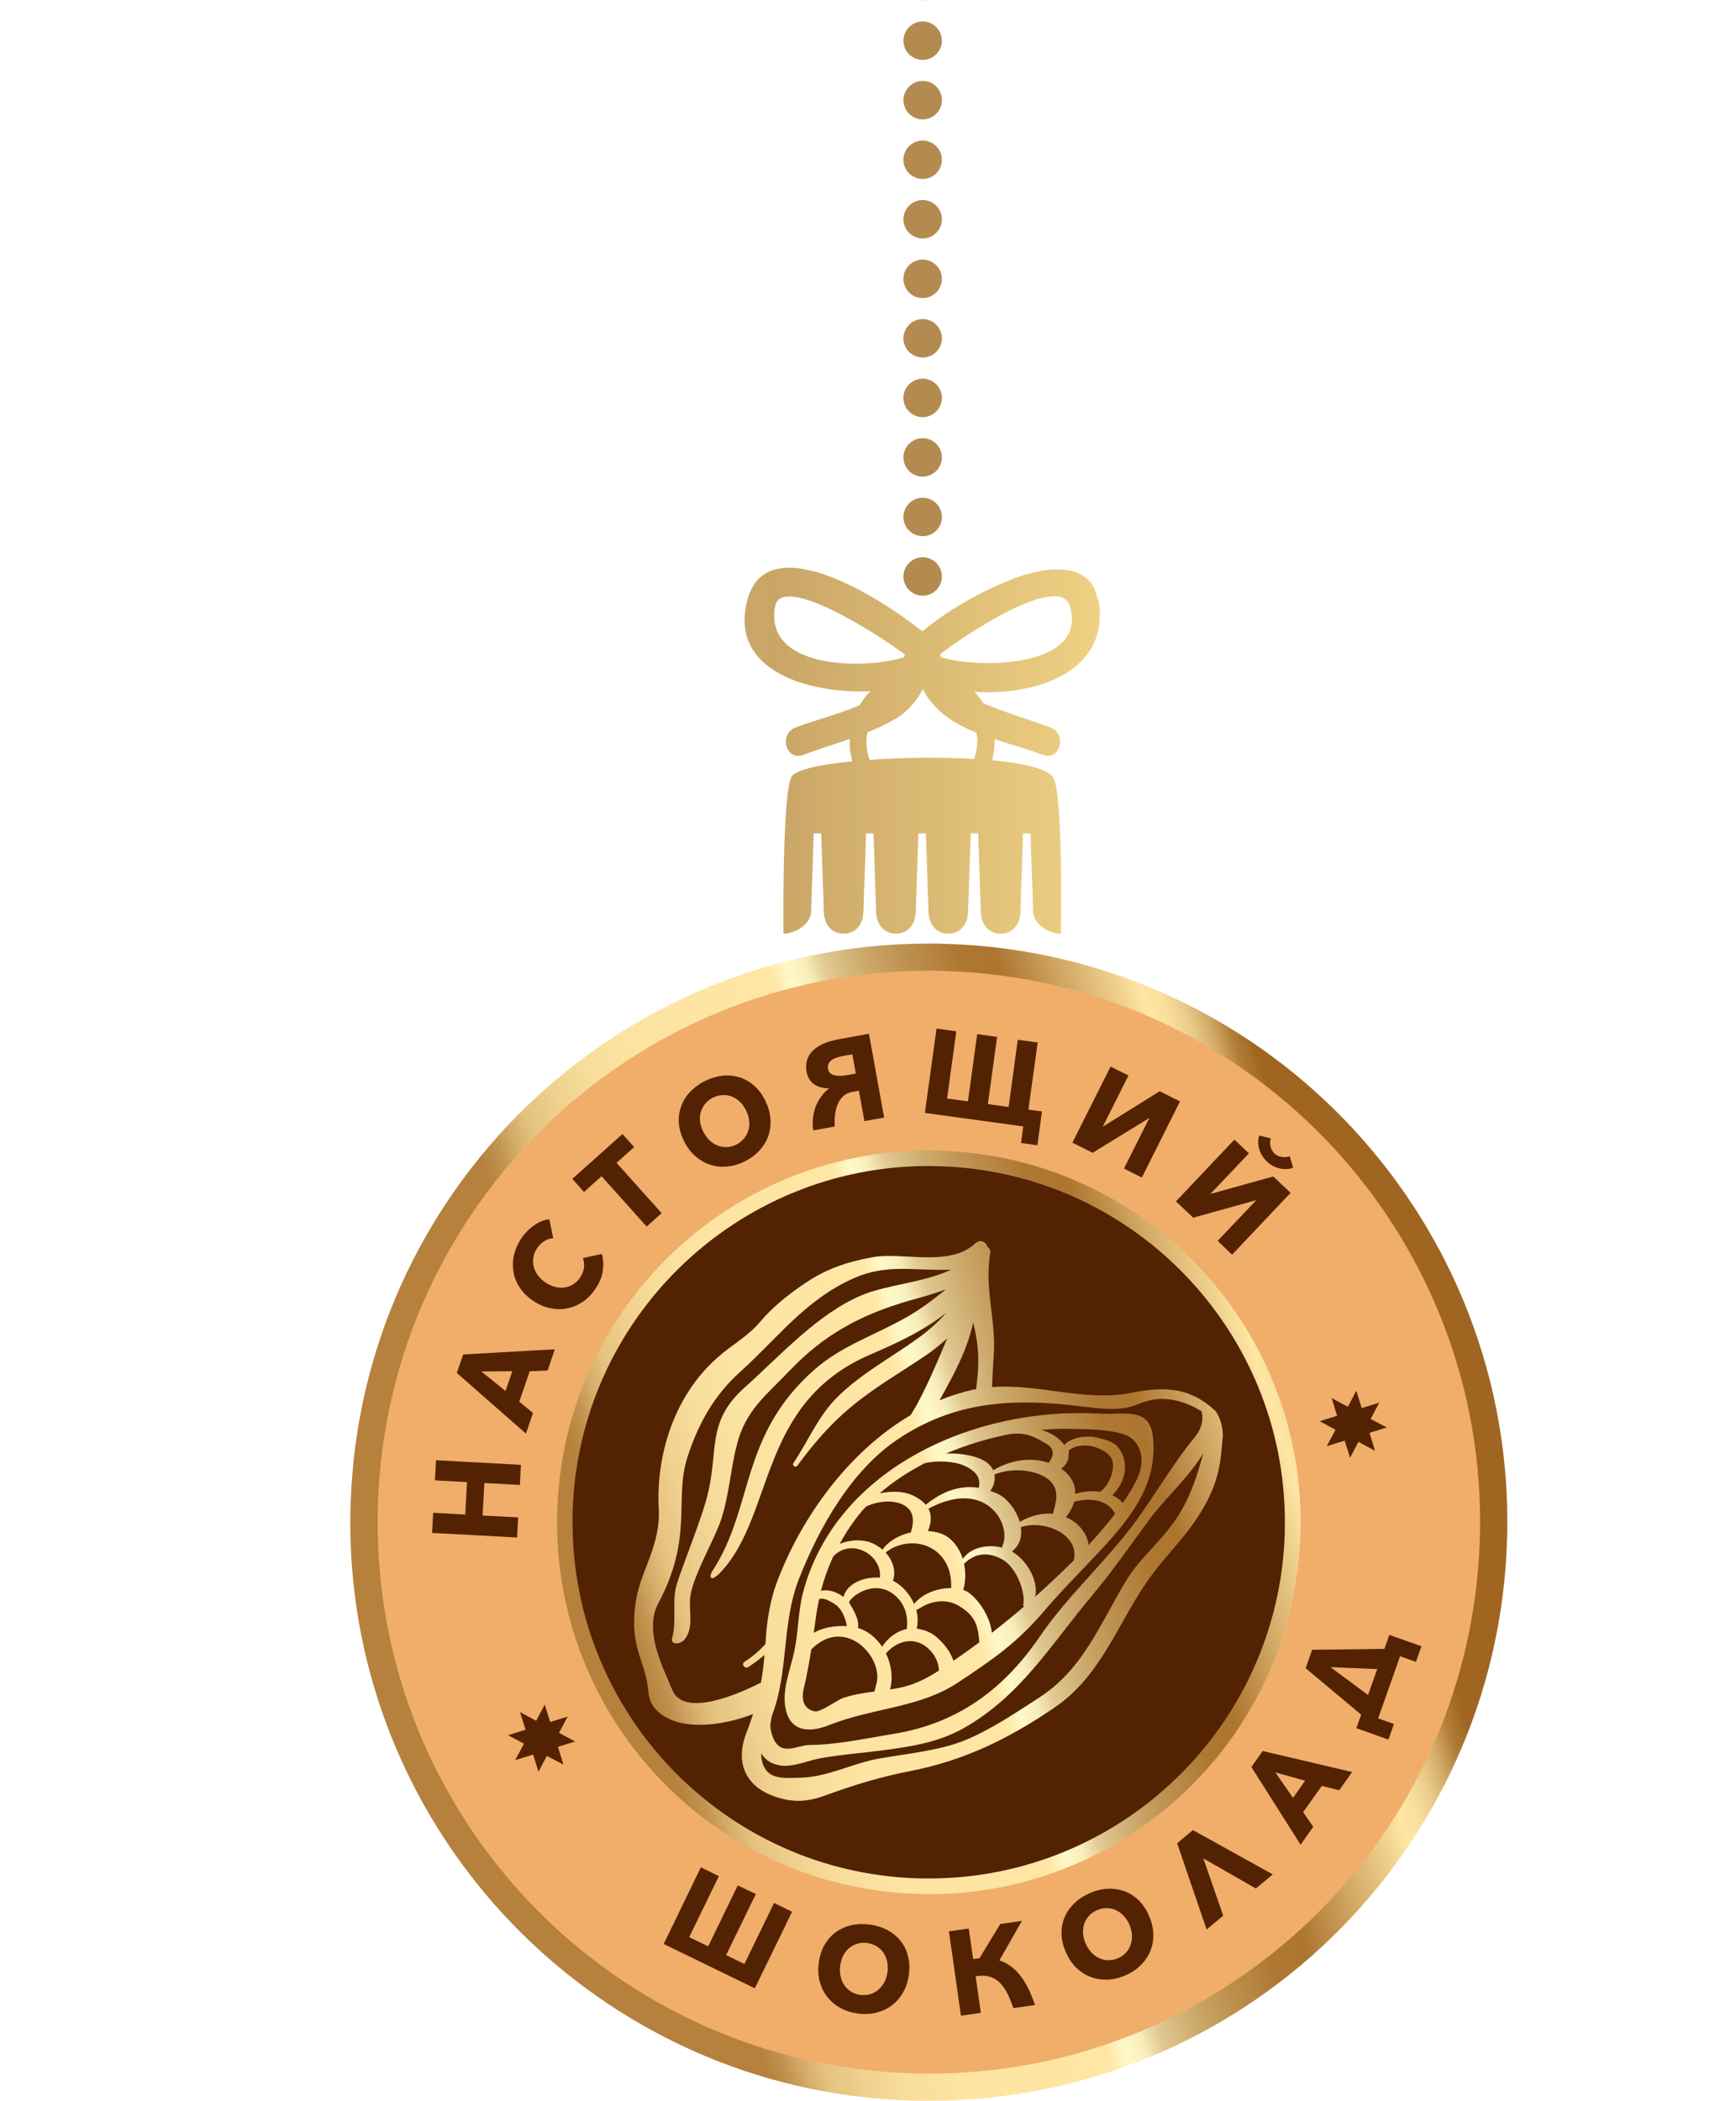 <svg width="81" height="98" viewBox="0 0 81 98" fill="none" xmlns="http://www.w3.org/2000/svg">
<path d="M16.796 70.19C16.339 84.849 27.854 97.097 42.513 97.554C57.171 98.005 69.419 86.49 69.871 71.832C70.322 57.173 58.812 44.925 44.154 44.468C29.495 44.017 17.247 55.532 16.796 70.185V70.19Z" fill="#F0AE6A"/>
<path d="M26.361 70.483C26.069 79.853 33.434 87.69 42.81 87.983C52.186 88.275 60.018 80.91 60.31 71.534C60.597 62.158 53.237 54.326 43.861 54.034C34.486 53.742 26.654 61.107 26.361 70.483Z" fill="#522202"/>
<path d="M23.704 80.946L24.52 80.689L24.264 79.869L25.018 80.274L25.418 79.52L25.669 80.33L26.485 80.079L26.084 80.838L26.833 81.238L26.033 81.489L26.29 82.32L25.515 81.91L25.125 82.649L24.874 81.848L24.038 82.11L24.448 81.341L23.704 80.946Z" fill="#522202"/>
<path d="M61.577 66.297L62.387 66.046L62.136 65.22L62.89 65.626L63.285 64.877L63.536 65.687L64.357 65.431L63.952 66.195L64.706 66.59L63.9 66.841L64.157 67.677L63.382 67.262L62.993 68.005L62.741 67.205L61.905 67.462L62.316 66.698L61.577 66.297Z" fill="#522202"/>
<path d="M24.258 69.272L22.602 69.18L22.515 70.698L24.176 70.785L24.125 71.724L20.16 71.509L20.212 70.57L21.709 70.652L21.791 69.139L20.294 69.057L20.345 68.118L24.305 68.334L24.258 69.272Z" fill="#522202"/>
<path d="M24.869 65.913L24.54 66.877L21.314 64.046L21.612 63.184L25.889 62.943L25.551 63.933L24.715 63.969L24.228 65.39L24.869 65.913ZM23.587 64.887L23.904 63.964L22.458 63.979L23.587 64.887Z" fill="#522202"/>
<path d="M28.126 59.301C28.079 59.578 27.967 59.85 27.782 60.122C27.613 60.373 27.418 60.574 27.192 60.727C26.966 60.881 26.726 60.984 26.464 61.035C26.207 61.086 25.941 61.081 25.669 61.025C25.397 60.968 25.13 60.85 24.874 60.681C24.612 60.502 24.402 60.297 24.248 60.061C24.094 59.83 23.997 59.578 23.956 59.317C23.915 59.06 23.92 58.794 23.987 58.527C24.053 58.26 24.166 58.004 24.33 57.758C24.484 57.532 24.679 57.337 24.91 57.168C25.141 57.004 25.382 56.906 25.633 56.876L25.812 57.768C25.664 57.768 25.52 57.814 25.392 57.901C25.264 57.983 25.156 58.086 25.069 58.214C24.977 58.353 24.92 58.491 24.889 58.64C24.864 58.789 24.869 58.932 24.9 59.076C24.936 59.219 24.997 59.353 25.089 59.481C25.182 59.609 25.3 59.722 25.443 59.825C25.592 59.922 25.746 59.994 25.9 60.035C26.054 60.071 26.202 60.081 26.346 60.061C26.489 60.04 26.623 59.989 26.746 59.912C26.874 59.835 26.982 59.727 27.069 59.594C27.172 59.44 27.233 59.281 27.249 59.127C27.264 58.968 27.249 58.825 27.197 58.686L28.085 58.496C28.151 58.753 28.167 59.019 28.12 59.291" fill="#522202"/>
<path d="M28.767 54.244L30.87 56.593L30.172 57.219L28.069 54.87L27.249 55.604L26.705 54.993L29.044 52.901L29.587 53.511L28.767 54.244Z" fill="#522202"/>
<path d="M35.706 51.346C35.845 51.629 35.927 51.911 35.947 52.188C35.968 52.47 35.937 52.731 35.85 52.983C35.763 53.234 35.624 53.46 35.44 53.665C35.25 53.87 35.019 54.044 34.747 54.178C34.475 54.316 34.199 54.393 33.922 54.419C33.645 54.439 33.383 54.419 33.132 54.331C32.88 54.249 32.65 54.116 32.439 53.931C32.229 53.747 32.055 53.511 31.916 53.234C31.778 52.947 31.695 52.67 31.675 52.393C31.654 52.116 31.695 51.854 31.783 51.608C31.87 51.362 32.008 51.141 32.198 50.936C32.388 50.736 32.619 50.567 32.891 50.428C33.162 50.295 33.434 50.213 33.711 50.182C33.988 50.151 34.25 50.182 34.496 50.254C34.747 50.331 34.973 50.459 35.183 50.644C35.394 50.823 35.568 51.059 35.706 51.341M34.809 51.793C34.732 51.639 34.635 51.505 34.522 51.398C34.409 51.285 34.281 51.208 34.147 51.151C34.009 51.1 33.87 51.08 33.716 51.085C33.568 51.09 33.419 51.131 33.27 51.203C33.121 51.275 32.998 51.372 32.906 51.485C32.814 51.598 32.747 51.726 32.701 51.87C32.66 52.008 32.644 52.157 32.665 52.316C32.685 52.475 32.732 52.629 32.809 52.783C32.891 52.942 32.988 53.08 33.106 53.193C33.224 53.306 33.347 53.388 33.486 53.439C33.619 53.495 33.763 53.516 33.911 53.511C34.06 53.511 34.209 53.465 34.358 53.393C34.501 53.321 34.624 53.224 34.717 53.106C34.809 52.993 34.881 52.865 34.922 52.721C34.958 52.577 34.973 52.429 34.953 52.27C34.937 52.111 34.886 51.952 34.804 51.788" fill="#522202"/>
<path d="M38.671 50.767C38.399 50.767 38.173 50.71 37.989 50.582C37.804 50.454 37.686 50.259 37.635 49.998C37.563 49.618 37.66 49.29 37.912 49.028C38.163 48.767 38.573 48.582 39.143 48.479L40.543 48.223L41.251 52.131L40.333 52.3L40.076 50.88L39.748 50.941C39.476 50.987 39.271 51.151 39.127 51.428C38.984 51.705 38.922 52.08 38.948 52.552L37.943 52.731C37.912 52.5 37.912 52.285 37.943 52.08C37.973 51.88 38.025 51.7 38.091 51.541C38.163 51.382 38.245 51.239 38.348 51.111C38.445 50.982 38.558 50.874 38.676 50.777V50.767H38.671ZM39.769 49.182L39.368 49.254C39.081 49.305 38.881 49.382 38.763 49.485C38.65 49.587 38.604 49.715 38.635 49.869C38.645 49.931 38.671 49.982 38.707 50.028C38.743 50.074 38.799 50.115 38.866 50.141C38.938 50.167 39.025 50.182 39.138 50.187C39.251 50.192 39.384 50.182 39.543 50.151L39.933 50.08L39.769 49.182Z" fill="#522202"/>
<path d="M43.154 51.916L43.697 47.982L44.62 48.11L44.19 51.244L45.164 51.377L45.595 48.243L46.523 48.371L46.093 51.505L47.062 51.639L47.488 48.505L48.416 48.633L47.985 51.767L48.616 51.849L48.406 53.424L47.642 53.321L47.744 52.547L43.154 51.916Z" fill="#522202"/>
<path d="M51.478 52.547L54.109 50.905L55.058 51.382L53.278 54.931L52.442 54.511L53.617 52.177L53.602 52.167L50.981 53.777L50.037 53.306L51.817 49.756L52.653 50.172L51.463 52.541L51.478 52.547Z" fill="#522202"/>
<path d="M59.295 53.106C59.254 53.229 59.248 53.357 59.284 53.485C59.315 53.618 59.377 53.726 59.464 53.808C59.551 53.89 59.659 53.947 59.792 53.967C59.925 53.993 60.048 53.983 60.172 53.937L60.336 54.465C60.254 54.506 60.156 54.526 60.054 54.537C59.951 54.542 59.843 54.537 59.73 54.511C59.623 54.485 59.515 54.449 59.407 54.393C59.3 54.337 59.197 54.265 59.11 54.178C59.018 54.09 58.941 53.993 58.879 53.89C58.818 53.788 58.777 53.68 58.746 53.572C58.715 53.465 58.705 53.357 58.705 53.254C58.705 53.152 58.725 53.054 58.761 52.972L59.3 53.106H59.295ZM59.407 54.88L60.218 55.645L57.489 58.527L56.812 57.886L58.602 56.004L58.592 55.993L55.673 56.804L54.868 56.044L57.597 53.162L58.274 53.803L56.489 55.68L56.499 55.691L59.413 54.88H59.407Z" fill="#522202"/>
<path d="M33.044 90.794L34.424 87.952L35.265 88.357L33.88 91.204L34.732 91.619L36.117 88.773L36.958 89.183L35.219 92.753L30.967 90.686L32.701 87.111L33.542 87.521L32.157 90.368L33.044 90.794Z" fill="#522202"/>
<path d="M42.405 92.127C42.364 92.44 42.272 92.712 42.128 92.958C41.989 93.204 41.81 93.404 41.599 93.558C41.389 93.717 41.148 93.825 40.876 93.892C40.605 93.958 40.317 93.969 40.015 93.927C39.717 93.886 39.44 93.799 39.199 93.661C38.958 93.527 38.753 93.353 38.594 93.143C38.43 92.933 38.317 92.697 38.245 92.425C38.173 92.153 38.163 91.861 38.204 91.548C38.25 91.235 38.337 90.958 38.476 90.717C38.62 90.476 38.794 90.281 39.004 90.132C39.215 89.978 39.456 89.871 39.727 89.809C39.999 89.747 40.281 89.742 40.584 89.778C40.887 89.819 41.158 89.906 41.405 90.035C41.651 90.168 41.851 90.332 42.015 90.537C42.179 90.737 42.297 90.978 42.364 91.245C42.436 91.517 42.451 91.804 42.405 92.122M41.41 91.994C41.435 91.825 41.425 91.66 41.394 91.501C41.358 91.348 41.302 91.209 41.22 91.091C41.133 90.973 41.03 90.871 40.902 90.794C40.774 90.717 40.63 90.66 40.466 90.64C40.302 90.614 40.148 90.624 40.01 90.671C39.866 90.712 39.738 90.778 39.625 90.871C39.512 90.963 39.42 91.081 39.348 91.219C39.276 91.358 39.23 91.512 39.204 91.686C39.179 91.866 39.184 92.03 39.22 92.189C39.256 92.348 39.312 92.481 39.394 92.604C39.476 92.727 39.579 92.825 39.707 92.907C39.83 92.984 39.974 93.035 40.138 93.061C40.302 93.081 40.456 93.071 40.594 93.03C40.738 92.989 40.866 92.917 40.979 92.825C41.092 92.727 41.189 92.609 41.261 92.471C41.338 92.327 41.389 92.168 41.41 91.989" fill="#522202"/>
<path d="M44.836 94.025L44.277 90.096L45.2 89.963L45.405 91.388C45.456 91.383 45.508 91.373 45.554 91.368C45.605 91.368 45.651 91.358 45.698 91.358L46.672 89.752L47.682 89.609L46.631 91.45C46.806 91.506 46.97 91.594 47.129 91.701C47.288 91.809 47.431 91.948 47.57 92.117C47.713 92.286 47.836 92.491 47.959 92.722C48.077 92.958 48.185 93.23 48.293 93.532L47.282 93.676C47.185 93.384 47.077 93.137 46.97 92.927C46.857 92.722 46.728 92.558 46.59 92.435C46.446 92.317 46.293 92.235 46.113 92.194C45.939 92.153 45.739 92.153 45.523 92.194L45.764 93.897L44.841 94.03L44.836 94.025Z" fill="#522202"/>
<path d="M53.607 89.358C53.735 89.645 53.801 89.932 53.812 90.209C53.822 90.486 53.776 90.753 53.678 90.999C53.581 91.245 53.432 91.466 53.237 91.66C53.042 91.861 52.806 92.019 52.524 92.143C52.247 92.266 51.965 92.332 51.694 92.348C51.416 92.358 51.155 92.322 50.904 92.23C50.657 92.137 50.432 91.994 50.227 91.799C50.022 91.604 49.862 91.363 49.734 91.076C49.606 90.783 49.539 90.501 49.529 90.224C49.524 89.947 49.57 89.691 49.667 89.45C49.765 89.209 49.919 88.993 50.114 88.799C50.314 88.604 50.55 88.445 50.827 88.322C51.104 88.198 51.381 88.127 51.658 88.111C51.934 88.096 52.196 88.132 52.442 88.214C52.688 88.301 52.914 88.439 53.114 88.634C53.314 88.824 53.478 89.065 53.607 89.358ZM52.694 89.768C52.622 89.609 52.529 89.475 52.422 89.363C52.314 89.25 52.191 89.163 52.058 89.101C51.924 89.045 51.786 89.014 51.632 89.014C51.483 89.014 51.329 89.045 51.181 89.111C51.032 89.178 50.904 89.265 50.806 89.378C50.709 89.491 50.632 89.614 50.586 89.752C50.539 89.891 50.524 90.04 50.534 90.199C50.55 90.358 50.586 90.517 50.657 90.671C50.734 90.835 50.822 90.978 50.934 91.091C51.047 91.209 51.17 91.296 51.304 91.353C51.437 91.414 51.575 91.445 51.724 91.445C51.873 91.445 52.022 91.414 52.17 91.348C52.319 91.281 52.447 91.189 52.545 91.081C52.642 90.968 52.714 90.845 52.76 90.701C52.806 90.563 52.827 90.409 52.817 90.25C52.801 90.091 52.76 89.927 52.688 89.763" fill="#522202"/>
<path d="M57.074 89.363L56.299 90.009L54.925 85.988L55.658 85.372L59.387 87.439L58.597 88.096L56.145 86.691L57.074 89.363Z" fill="#522202"/>
<path d="M61.274 85.218L60.685 86.054L58.387 82.428L58.915 81.684L63.09 82.664L62.485 83.516L61.675 83.31L60.803 84.536L61.274 85.218ZM60.331 83.869L60.895 83.069L59.505 82.68L60.331 83.869Z" fill="#522202"/>
<path d="M64.301 80.161L65.039 80.423L64.783 81.151L63.285 80.618L63.511 79.987L60.921 77.822L61.223 76.961L64.593 76.92L64.824 76.268L66.322 76.796L66.065 77.525L65.326 77.263L64.301 80.166V80.161ZM63.829 79.074L64.26 77.863L62.08 77.771L63.834 79.074H63.829Z" fill="#522202"/>
<path d="M57.063 67.026C57.053 66.6 56.966 66.19 56.72 65.826C55.463 64.656 54.258 64.687 52.714 64.984C50.606 65.39 48.457 64.538 46.287 64.707C46.308 64.231 46.328 63.754 46.364 63.266C46.493 61.599 45.918 60.127 46.205 58.44C46.226 58.322 46.164 58.23 46.072 58.163C46.026 57.942 45.739 57.788 45.523 57.989C44.282 59.142 42.164 58.378 40.671 58.655C39.466 58.876 38.491 59.219 37.501 59.902C36.758 60.409 36.07 60.953 35.486 61.64C34.855 62.384 34.214 62.676 33.46 63.343C31.254 65.302 30.613 68.241 30.736 70.365C30.834 72.068 29.9 73.263 29.68 74.632C29.316 76.858 30.126 77.433 30.249 78.884C30.28 79.499 30.644 79.936 31.29 80.218C32.408 80.71 34.121 80.371 35.137 79.956C35.05 80.228 34.958 80.505 34.84 80.797C34.27 82.238 34.783 83.377 36.255 83.844C37.091 84.105 37.732 84.044 38.548 83.741C39.876 83.259 41.076 82.89 42.477 82.618C45.01 82.121 47.082 81.105 49.216 79.648C51.345 78.197 52.119 75.822 53.509 73.796C54.283 72.668 55.263 71.78 55.997 70.596C56.91 69.124 56.951 68.175 57.053 67.021M50.493 65.61C51.15 65.692 51.852 65.785 52.514 65.677C52.96 65.605 53.381 65.349 53.832 65.287C54.607 65.174 55.386 65.42 56.058 65.831C56.181 66.251 56.032 66.703 55.756 67.031C54.791 68.19 53.966 69.616 53.078 70.847C51.678 72.791 49.837 74.396 48.503 76.361C46.841 78.802 44.672 80.397 41.723 80.879C40.461 81.084 39.04 81.397 37.773 81.402C37.137 81.402 36.25 82.11 35.958 80.669C35.922 80.479 35.968 80.243 36.029 80.007C36.814 77.92 36.46 75.719 37.291 73.622C38.23 71.242 39.712 68.621 41.856 67.164C44.549 65.344 47.303 65.21 50.493 65.61ZM45.41 61.692C45.58 62.43 45.708 63.123 45.615 64.148C45.595 64.379 45.569 64.6 45.549 64.805C45.513 64.815 45.472 64.815 45.431 64.82C44.882 64.943 44.349 65.113 43.836 65.323C44.477 64.189 45.139 62.969 45.41 61.687M31.326 78.73C31.326 78.73 31.306 78.699 31.3 78.684C31.054 78.007 29.998 76.14 30.706 74.812C32.378 71.678 31.434 69.96 32.08 67.959C32.593 66.379 33.342 65.072 34.532 64C36.296 62.41 37.594 60.614 39.856 59.62C41.374 58.953 42.636 59.276 44.215 59.235C44.272 59.235 44.323 59.235 44.38 59.23C43.118 59.83 41.358 59.932 40.199 60.425C38.153 61.281 36.368 63.276 34.752 64.718C32.901 66.369 33.578 67.677 32.967 69.919C32.67 71.001 31.931 72.816 31.588 73.868C31.331 74.658 31.588 75.622 31.362 76.402C31.259 76.75 31.752 76.74 31.967 76.448C32.393 75.879 32.111 75.104 32.218 74.422C32.377 73.422 33.337 71.837 33.655 70.857C34.034 69.677 34.075 68.606 34.373 67.431C34.778 65.785 35.747 65.092 36.845 63.938C38.455 62.246 40.184 61.328 42.384 60.686C42.866 60.548 43.523 60.384 44.138 60.143C43.574 60.604 43 61.04 42.364 61.41C40.887 62.266 39.281 62.758 37.989 63.902C34.501 66.99 35.188 70.298 33.249 73.268C33.055 73.57 33.142 73.878 33.685 73.278C36.142 70.565 35.404 65.441 40.584 63.2C41.579 62.769 43.051 62.128 44.154 61.235C43.349 62.179 42.297 62.794 41.282 63.471C40.481 64 39.568 64.625 38.907 65.344C38.122 66.195 37.655 67.308 37.014 68.262C36.947 68.359 37.122 68.477 37.194 68.385C38.086 67.174 38.968 66.18 40.169 65.266C41.163 64.507 42.236 63.887 43.261 63.184C43.554 62.984 43.872 62.728 44.195 62.435C43.779 63.425 43.369 64.41 42.861 65.374C42.748 65.595 42.615 65.805 42.487 66.015C39.594 67.723 37.394 70.77 36.25 73.806C35.922 74.678 35.773 75.668 35.722 76.591C35.722 76.627 35.717 76.663 35.711 76.699C35.445 76.986 35.147 77.263 34.737 77.52C34.568 77.627 34.757 77.868 34.916 77.766C35.199 77.581 35.445 77.397 35.67 77.202C35.635 77.653 35.578 78.089 35.506 78.494C34.614 78.946 31.798 80.248 31.331 78.735M54.755 71.026C54.094 71.97 53.171 72.714 52.571 73.694C51.355 75.684 50.565 77.838 48.519 79.171C47.452 79.864 46.216 80.695 45.036 81.177C43.8 81.679 42.297 81.808 40.999 82.038C39.748 82.264 38.625 82.9 37.353 82.926C36.537 82.946 35.624 83.08 35.517 81.9C35.517 81.869 35.522 81.833 35.522 81.797C35.717 82.115 36.035 82.341 36.558 82.372C37.106 82.403 37.783 82.105 38.317 82.013C39.225 81.854 40.138 81.787 41.051 81.669C42.441 81.49 43.738 81.305 44.964 80.618C47.621 79.115 49.021 76.74 50.934 74.458C51.888 73.324 52.745 72.083 53.622 70.893C54.366 69.888 55.514 68.867 56.14 67.795C55.843 68.934 55.474 70.021 54.761 71.031M37.46 74.319C37.235 75.196 37.255 76.145 37.055 77.063C36.896 77.787 36.563 78.638 36.614 79.392C36.706 80.736 37.64 80.895 38.686 80.474C40.743 79.659 42.877 79.684 44.667 78.51C46.41 77.361 47.467 76.612 48.703 75.171C51.298 72.129 54.104 70.288 53.801 67.087C53.663 65.6 52.493 66.015 51.288 65.944C45.487 65.61 38.979 68.493 37.46 74.324M40.256 70.442C40.307 70.38 40.368 70.334 40.425 70.272C40.974 70.021 41.656 69.96 42.128 70.19C42.636 70.437 42.672 70.914 42.502 71.483C41.948 71.611 41.451 71.893 41.179 72.288C41.035 72.17 40.871 72.057 40.656 71.97C40.235 71.796 39.635 71.827 39.179 72.022C39.476 71.473 39.83 70.944 40.256 70.442ZM46.41 68.78C47.206 68.447 48.375 68.559 48.934 69.026C49.488 69.488 49.257 70.139 49.124 70.616C48.667 70.57 48.139 70.678 47.58 70.996C47.426 70.462 47.041 69.96 46.646 69.734C46.493 69.652 46.354 69.601 46.205 69.549C46.37 69.324 46.457 69.047 46.4 68.775M46.77 72.114C46.759 72.139 46.77 72.165 46.77 72.196C46.133 72.032 45.318 72.155 44.923 72.719C44.739 72.155 44.374 71.719 43.938 71.55C43.733 71.473 43.518 71.437 43.297 71.421C43.477 70.996 43.461 70.652 43.323 70.38C46.016 68.924 47.226 71.124 46.775 72.114M43.538 72.268C44.123 72.652 44.41 73.268 44.38 74.083C43.785 74.078 43.072 74.304 42.651 74.822C42.441 74.34 42.066 73.935 41.661 73.74C41.784 73.447 41.753 72.883 41.322 72.432C41.851 71.97 42.836 71.811 43.533 72.273M38.876 72.611C39.722 71.704 41.174 72.545 41.056 73.596C40.312 73.54 39.507 73.873 39.358 74.499C39.107 74.309 38.712 74.119 38.307 74.212C38.445 73.663 38.64 73.129 38.876 72.611ZM38.066 75.473C38.102 75.176 38.158 74.889 38.219 74.596C38.358 74.55 38.558 74.565 38.994 74.863C39.276 75.058 39.445 75.478 39.517 75.858C38.938 75.822 38.368 75.935 37.968 76.171C37.999 75.935 38.035 75.709 38.066 75.473ZM40.892 78.551C40.851 78.699 40.825 78.812 40.799 78.91C40.302 78.971 39.804 79.048 39.312 79.218C39.066 79.305 38.266 79.9 37.999 79.833C37.178 79.618 37.512 78.776 37.609 78.305C37.702 77.848 37.784 77.397 37.855 76.945C39.415 75.355 41.24 77.294 40.892 78.551ZM40.03 75.945C40.112 75.535 39.784 75.042 39.615 74.75C39.697 74.463 40.902 73.555 41.861 74.519C42.266 74.93 42.379 75.478 42.307 75.991C41.81 76.094 41.41 76.438 41.158 76.817C40.882 76.402 40.492 76.079 40.035 75.945M42.169 78.689C41.959 78.746 41.743 78.776 41.528 78.812C41.676 78.274 41.599 77.663 41.338 77.135C41.733 76.643 42.574 76.258 43.287 76.879C43.605 77.156 43.8 77.54 43.81 77.93C43.307 78.253 42.784 78.535 42.164 78.689M44.856 77.217C44.733 77.304 44.61 77.391 44.487 77.474C44.303 76.904 43.774 76.381 43.467 76.202C43.225 76.063 42.995 76.002 42.774 75.976C42.841 75.684 42.825 75.386 42.754 75.104C42.871 75.058 42.969 74.986 43.097 74.919C43.584 74.658 44.2 74.606 44.697 74.889C45.569 75.381 45.636 75.935 45.693 76.612C45.405 76.827 45.123 77.032 44.856 77.217ZM46.277 76.171C46.221 75.53 45.764 74.709 45.195 74.294C45.128 74.242 45.041 74.201 44.944 74.171C45.062 73.75 45.062 73.335 44.98 72.955C45.215 72.709 45.826 72.227 46.759 72.74C47.426 73.104 47.862 74.283 47.744 74.863C47.734 74.909 47.76 74.93 47.785 74.94C47.277 75.376 46.77 75.786 46.277 76.171ZM50.103 72.786C49.529 73.36 48.919 73.935 48.298 74.489C48.472 73.847 47.99 72.822 47.211 72.375C47.595 72.088 47.693 71.668 47.631 71.242C48.678 70.878 50.386 71.555 50.103 72.786ZM49.857 67.841H49.867V67.662C50.473 67.185 51.524 67.518 51.837 67.995C52.099 68.39 51.791 69.262 51.34 69.59C51.016 69.549 50.544 69.554 50.17 69.693C50.18 69.262 49.991 68.826 49.514 68.518C49.791 68.303 49.883 68.067 49.852 67.836M50.791 72.073C50.739 71.56 50.344 71.032 49.734 70.77C49.908 70.57 50.047 70.319 50.119 70.052C51.181 69.785 51.811 70.154 52.022 70.621C51.663 71.093 51.247 71.585 50.786 72.078M49.585 66.651C51.268 66.667 51.714 66.718 52.329 66.877C53.232 67.108 53.463 68.062 53.094 68.898C52.929 69.277 52.683 69.688 52.386 70.119C52.278 69.96 52.093 69.837 51.898 69.749C52.524 69.149 52.714 68.226 52.181 67.528C51.981 67.267 51.606 67.144 51.068 67.041C50.668 66.964 49.96 67.057 49.667 67.405C49.667 67.405 49.667 67.41 49.667 67.416C49.539 67.246 49.37 67.087 49.185 66.964C49.032 66.862 48.826 66.775 48.59 66.703C48.929 66.677 49.267 66.651 49.585 66.656M46.898 66.939C46.898 66.939 46.913 66.939 46.929 66.939C47.893 66.708 48.467 67.154 48.811 67.344C49.062 67.482 49.144 67.667 49.114 67.872C49.093 68 49.011 68.118 48.934 68.241C47.98 67.923 47.052 68.17 46.344 68.585C46.236 68.354 46.01 68.144 45.621 68.005C45.185 67.852 44.651 67.785 44.138 67.805C45.031 67.431 45.969 67.139 46.898 66.944M43.133 68.262C43.692 68.113 44.518 68.164 44.974 68.365C45.672 68.667 45.754 69.077 45.667 69.406C44.6 69.236 43.743 69.749 43.195 70.195C43.036 70.011 42.815 69.857 42.543 69.739C42.128 69.559 41.569 69.549 41.041 69.667C41.646 69.134 42.364 68.667 43.138 68.262" fill="url(#paint0_linear_80_291)"/>
<path d="M42.8 88.347C33.403 88.055 25.992 80.351 25.992 71.021C25.992 70.842 25.992 70.657 26.002 70.478C26.29 61.086 33.998 53.67 43.333 53.67C43.513 53.67 43.697 53.67 43.877 53.68C53.268 53.972 60.685 61.676 60.685 71.011C60.685 71.19 60.685 71.375 60.674 71.555C60.382 80.946 52.678 88.362 43.343 88.362C43.164 88.362 42.979 88.362 42.8 88.352V88.347ZM26.715 71.021C26.715 79.961 33.819 87.342 42.82 87.624C42.995 87.624 43.169 87.629 43.343 87.629C52.283 87.629 59.664 80.52 59.946 71.529C59.946 71.355 59.951 71.18 59.951 71.006C59.951 62.066 52.842 54.68 43.846 54.403C43.667 54.403 43.492 54.393 43.323 54.393C34.383 54.393 26.997 61.497 26.72 70.498C26.72 70.677 26.71 70.847 26.71 71.021H26.715Z" fill="url(#paint1_linear_80_291)"/>
<path d="M42.502 97.99C27.884 97.538 16.344 85.547 16.344 71.026C16.344 70.744 16.349 70.457 16.36 70.175C16.816 55.557 28.803 44.017 43.323 44.017C43.605 44.017 43.892 44.017 44.174 44.032C58.792 44.484 70.332 56.475 70.332 70.996C70.332 71.278 70.332 71.56 70.317 71.842C69.865 86.46 57.874 98 43.354 98C43.072 98 42.789 98 42.507 97.99H42.502ZM17.632 70.216C17.621 70.488 17.621 70.76 17.621 71.026C17.621 84.859 28.618 96.287 42.543 96.718C42.815 96.728 43.082 96.733 43.354 96.733C57.187 96.733 68.619 85.731 69.045 71.806C69.055 71.534 69.06 71.268 69.06 70.996C69.06 57.158 58.059 45.73 44.133 45.299C43.861 45.289 43.595 45.284 43.323 45.284C29.49 45.284 18.062 56.281 17.632 70.211V70.216Z" fill="url(#paint2_linear_80_291)"/>
<mask id="mask0_80_291" style="mask-type:luminance" maskUnits="userSpaceOnUse" x="0" y="0" width="81" height="51">
<path d="M80.308 0H0.634V50.7H80.308V0Z" fill="white"/>
</mask>
<g mask="url(#mask0_80_291)">
<path d="M43.051 0.015C43.543 0.015 43.948 -0.39 43.948 -0.882C43.948 -1.374 43.543 -1.78 43.051 -1.78C42.558 -1.78 42.153 -1.374 42.153 -0.882C42.153 -0.39 42.553 0.015 43.051 0.015Z" fill="url(#paint3_linear_80_291)"/>
<path d="M43.051 2.795C43.543 2.795 43.948 2.39 43.948 1.898C43.948 1.405 43.543 1 43.051 1C42.558 1 42.153 1.405 42.153 1.898C42.153 2.39 42.553 2.795 43.051 2.795Z" fill="url(#paint4_linear_80_291)"/>
<path d="M43.051 5.57C43.543 5.57 43.948 5.17 43.948 4.673C43.948 4.175 43.543 3.775 43.051 3.775C42.558 3.775 42.153 4.18 42.153 4.673C42.153 5.165 42.553 5.57 43.051 5.57Z" fill="url(#paint5_linear_80_291)"/>
<path d="M43.051 8.35C43.543 8.35 43.948 7.945 43.948 7.453C43.948 6.96 43.543 6.555 43.051 6.555C42.558 6.555 42.153 6.96 42.153 7.453C42.153 7.945 42.553 8.35 43.051 8.35Z" fill="url(#paint6_linear_80_291)"/>
<path d="M43.051 11.125C43.543 11.125 43.948 10.72 43.948 10.227C43.948 9.735 43.543 9.33 43.051 9.33C42.558 9.33 42.153 9.735 42.153 10.227C42.153 10.72 42.553 11.125 43.051 11.125Z" fill="url(#paint7_linear_80_291)"/>
<path d="M43.051 13.905C43.543 13.905 43.948 13.5 43.948 13.007C43.948 12.515 43.543 12.11 43.051 12.11C42.558 12.11 42.153 12.51 42.153 13.007C42.153 13.505 42.553 13.905 43.051 13.905Z" fill="url(#paint8_linear_80_291)"/>
<path d="M43.051 16.68C43.543 16.68 43.948 16.274 43.948 15.782C43.948 15.29 43.543 14.884 43.051 14.884C42.558 14.884 42.153 15.29 42.153 15.782C42.153 16.274 42.553 16.68 43.051 16.68Z" fill="url(#paint9_linear_80_291)"/>
<path d="M43.051 19.46C43.543 19.46 43.948 19.054 43.948 18.562C43.948 18.07 43.543 17.664 43.051 17.664C42.558 17.664 42.153 18.07 42.153 18.562C42.153 19.054 42.553 19.46 43.051 19.46Z" fill="url(#paint10_linear_80_291)"/>
<path d="M43.051 22.234C43.543 22.234 43.948 21.829 43.948 21.337C43.948 20.844 43.543 20.439 43.051 20.439C42.558 20.439 42.153 20.844 42.153 21.337C42.153 21.829 42.553 22.234 43.051 22.234Z" fill="url(#paint11_linear_80_291)"/>
<path d="M43.051 25.014C43.543 25.014 43.948 24.614 43.948 24.117C43.948 23.619 43.543 23.219 43.051 23.219C42.558 23.219 42.153 23.624 42.153 24.117C42.153 24.609 42.553 25.014 43.051 25.014Z" fill="url(#paint12_linear_80_291)"/>
<path d="M43.051 27.789C43.543 27.789 43.948 27.389 43.948 26.891C43.948 26.394 43.543 25.994 43.051 25.994C42.558 25.994 42.153 26.399 42.153 26.891C42.153 27.384 42.553 27.789 43.051 27.789Z" fill="url(#paint13_linear_80_291)"/>
<path d="M51.206 27.938C50.852 25.973 48.4 26.543 47.144 27.05C45.723 27.625 44.246 28.445 43.035 29.456C40.943 27.768 35.814 24.63 34.886 27.938C33.947 31.277 37.722 32.374 40.609 32.246C40.415 32.441 40.245 32.662 40.107 32.903C39.142 33.313 38.076 33.58 37.117 33.939C36.327 34.236 36.665 35.518 37.471 35.216C38.178 34.949 38.917 34.729 39.645 34.472C39.645 34.518 39.64 34.564 39.64 34.611C39.64 34.923 39.686 35.226 39.768 35.513C38.224 35.667 37.07 35.924 36.922 36.252C36.486 37.18 36.557 43.556 36.557 43.556C37.132 43.556 37.845 43.089 37.845 42.514L37.968 38.873H38.317L38.44 42.514C38.44 43.089 38.783 43.556 39.363 43.556C39.943 43.556 40.286 43.089 40.286 42.514L40.409 38.873H40.758L40.881 42.514C40.881 43.089 41.225 43.556 41.804 43.556C42.384 43.556 42.728 43.089 42.728 42.514L42.851 38.873H43.2L43.323 42.514C43.323 43.089 43.666 43.556 44.246 43.556C44.825 43.556 45.169 43.089 45.169 42.514L45.292 38.873H45.641L45.764 42.514C45.764 43.089 46.108 43.556 46.687 43.556C47.267 43.556 47.611 43.089 47.611 42.514L47.734 38.873H48.082L48.206 42.514C48.206 43.089 48.913 43.556 49.493 43.556C49.493 43.556 49.626 36.975 49.129 36.252C48.857 35.857 47.739 35.6 46.292 35.467C46.364 35.19 46.405 34.908 46.405 34.611C46.405 34.564 46.405 34.523 46.4 34.477C47.169 34.739 47.959 34.949 48.662 35.216C49.462 35.518 49.806 34.236 49.016 33.939C47.98 33.549 46.898 33.241 45.882 32.805C45.759 32.615 45.62 32.436 45.462 32.272C48.364 32.467 51.857 31.323 51.247 27.938H51.206ZM49.929 28.292C50.744 31.195 45.6 31.179 43.969 30.677C43.948 30.672 43.928 30.666 43.902 30.661C43.892 30.615 43.877 30.569 43.866 30.518C45.385 29.358 49.488 26.743 49.924 28.292H49.929ZM36.163 28.292C36.44 26.753 40.691 29.394 42.22 30.528C42.21 30.574 42.199 30.615 42.189 30.661C42.169 30.661 42.143 30.666 42.123 30.677C40.302 31.241 35.639 31.21 36.163 28.292ZM45.595 34.611C45.595 34.893 45.538 35.154 45.456 35.406C43.907 35.313 42.117 35.334 40.574 35.447C40.481 35.185 40.425 34.903 40.425 34.611C40.425 34.457 40.445 34.308 40.471 34.164C40.922 33.985 41.358 33.78 41.774 33.539C42.358 33.19 42.769 32.708 43.056 32.149C43.318 32.636 43.671 33.067 44.174 33.436C44.584 33.739 45.061 33.975 45.559 34.18C45.584 34.323 45.605 34.462 45.605 34.611H45.595Z" fill="url(#paint14_linear_80_291)"/>
</g>
<defs>
<linearGradient id="paint0_linear_80_291" x1="5.917" y1="81.777" x2="87.832" y2="56.209" gradientUnits="userSpaceOnUse">
<stop offset="0.28" stop-color="#B5813D"/>
<stop offset="0.29" stop-color="#C1914E"/>
<stop offset="0.3" stop-color="#D4AB68"/>
<stop offset="0.31" stop-color="#E4C17E"/>
<stop offset="0.33" stop-color="#F0D18F"/>
<stop offset="0.35" stop-color="#F8DD9B"/>
<stop offset="0.38" stop-color="#FDE4A2"/>
<stop offset="0.46" stop-color="#FFE6A4"/>
<stop offset="0.47" stop-color="#FFF9C8"/>
<stop offset="0.48" stop-color="#F8EEBB"/>
<stop offset="0.49" stop-color="#E1C991"/>
<stop offset="0.51" stop-color="#CDAB6E"/>
<stop offset="0.53" stop-color="#BF9352"/>
<stop offset="0.55" stop-color="#B4823F"/>
<stop offset="0.56" stop-color="#AE7833"/>
<stop offset="0.58" stop-color="#AC7530"/>
<stop offset="0.61" stop-color="#CFA561"/>
<stop offset="0.64" stop-color="#F1D491"/>
<stop offset="0.65" stop-color="#FFE6A4"/>
<stop offset="0.66" stop-color="#F9DE9C"/>
<stop offset="0.67" stop-color="#EACA88"/>
<stop offset="0.68" stop-color="#D2AA66"/>
<stop offset="0.69" stop-color="#B17D39"/>
<stop offset="0.7" stop-color="#A06621"/>
</linearGradient>
<linearGradient id="paint1_linear_80_291" x1="6.179" y1="82.608" x2="88.089" y2="57.039" gradientUnits="userSpaceOnUse">
<stop offset="0.28" stop-color="#B5813D"/>
<stop offset="0.29" stop-color="#C1914E"/>
<stop offset="0.3" stop-color="#D4AB68"/>
<stop offset="0.31" stop-color="#E4C17E"/>
<stop offset="0.33" stop-color="#F0D18F"/>
<stop offset="0.35" stop-color="#F8DD9B"/>
<stop offset="0.38" stop-color="#FDE4A2"/>
<stop offset="0.46" stop-color="#FFE6A4"/>
<stop offset="0.47" stop-color="#FFF9C8"/>
<stop offset="0.48" stop-color="#F8EEBB"/>
<stop offset="0.49" stop-color="#E1C991"/>
<stop offset="0.51" stop-color="#CDAB6E"/>
<stop offset="0.53" stop-color="#BF9352"/>
<stop offset="0.55" stop-color="#B4823F"/>
<stop offset="0.56" stop-color="#AE7833"/>
<stop offset="0.58" stop-color="#AC7530"/>
<stop offset="0.61" stop-color="#CFA561"/>
<stop offset="0.64" stop-color="#F1D491"/>
<stop offset="0.65" stop-color="#FFE6A4"/>
<stop offset="0.66" stop-color="#F9DE9C"/>
<stop offset="0.67" stop-color="#EACA88"/>
<stop offset="0.68" stop-color="#D2AA66"/>
<stop offset="0.69" stop-color="#B17D39"/>
<stop offset="0.7" stop-color="#A06621"/>
</linearGradient>
<linearGradient id="paint2_linear_80_291" x1="6.179" y1="82.608" x2="88.089" y2="57.04" gradientUnits="userSpaceOnUse">
<stop offset="0.28" stop-color="#B5813D"/>
<stop offset="0.29" stop-color="#C1914E"/>
<stop offset="0.3" stop-color="#D4AB68"/>
<stop offset="0.31" stop-color="#E4C17E"/>
<stop offset="0.33" stop-color="#F0D18F"/>
<stop offset="0.35" stop-color="#F8DD9B"/>
<stop offset="0.38" stop-color="#FDE4A2"/>
<stop offset="0.46" stop-color="#FFE6A4"/>
<stop offset="0.47" stop-color="#FFF9C8"/>
<stop offset="0.48" stop-color="#F8EEBB"/>
<stop offset="0.49" stop-color="#E1C991"/>
<stop offset="0.51" stop-color="#CDAB6E"/>
<stop offset="0.53" stop-color="#BF9352"/>
<stop offset="0.55" stop-color="#B4823F"/>
<stop offset="0.56" stop-color="#AE7833"/>
<stop offset="0.58" stop-color="#AC7530"/>
<stop offset="0.61" stop-color="#CFA561"/>
<stop offset="0.64" stop-color="#F1D491"/>
<stop offset="0.65" stop-color="#FFE6A4"/>
<stop offset="0.66" stop-color="#F9DE9C"/>
<stop offset="0.67" stop-color="#EACA88"/>
<stop offset="0.68" stop-color="#D2AA66"/>
<stop offset="0.69" stop-color="#B17D39"/>
<stop offset="0.7" stop-color="#A06621"/>
</linearGradient>
<linearGradient id="paint3_linear_80_291" x1="-525.725" y1="-0.882" x2="-525.213" y2="-0.882" gradientUnits="userSpaceOnUse">
<stop stop-color="#C9A566"/>
<stop offset="0.02" stop-color="#D1B070"/>
<stop offset="0.11" stop-color="#EFD894"/>
<stop offset="0.16" stop-color="#FBE8A3"/>
<stop offset="0.2" stop-color="#EAD28F"/>
<stop offset="0.25" stop-color="#D8B978"/>
<stop offset="0.29" stop-color="#CCAA6A"/>
<stop offset="0.33" stop-color="#C9A566"/>
<stop offset="0.7" stop-color="#FEE48F"/>
<stop offset="0.82" stop-color="#DDBD75"/>
<stop offset="0.92" stop-color="#C9A566"/>
<stop offset="0.98" stop-color="#B38B51"/>
</linearGradient>
<linearGradient id="paint4_linear_80_291" x1="-525.725" y1="1.898" x2="-525.213" y2="1.898" gradientUnits="userSpaceOnUse">
<stop stop-color="#C9A566"/>
<stop offset="0.02" stop-color="#D1B070"/>
<stop offset="0.11" stop-color="#EFD894"/>
<stop offset="0.16" stop-color="#FBE8A3"/>
<stop offset="0.2" stop-color="#EAD28F"/>
<stop offset="0.25" stop-color="#D8B978"/>
<stop offset="0.29" stop-color="#CCAA6A"/>
<stop offset="0.33" stop-color="#C9A566"/>
<stop offset="0.7" stop-color="#FEE48F"/>
<stop offset="0.82" stop-color="#DDBD75"/>
<stop offset="0.92" stop-color="#C9A566"/>
<stop offset="0.98" stop-color="#B38B51"/>
</linearGradient>
<linearGradient id="paint5_linear_80_291" x1="-525.725" y1="4.673" x2="-525.213" y2="4.673" gradientUnits="userSpaceOnUse">
<stop stop-color="#C9A566"/>
<stop offset="0.02" stop-color="#D1B070"/>
<stop offset="0.11" stop-color="#EFD894"/>
<stop offset="0.16" stop-color="#FBE8A3"/>
<stop offset="0.2" stop-color="#EAD28F"/>
<stop offset="0.25" stop-color="#D8B978"/>
<stop offset="0.29" stop-color="#CCAA6A"/>
<stop offset="0.33" stop-color="#C9A566"/>
<stop offset="0.7" stop-color="#FEE48F"/>
<stop offset="0.82" stop-color="#DDBD75"/>
<stop offset="0.92" stop-color="#C9A566"/>
<stop offset="0.98" stop-color="#B38B51"/>
</linearGradient>
<linearGradient id="paint6_linear_80_291" x1="-525.725" y1="7.453" x2="-525.213" y2="7.453" gradientUnits="userSpaceOnUse">
<stop stop-color="#C9A566"/>
<stop offset="0.02" stop-color="#D1B070"/>
<stop offset="0.11" stop-color="#EFD894"/>
<stop offset="0.16" stop-color="#FBE8A3"/>
<stop offset="0.2" stop-color="#EAD28F"/>
<stop offset="0.25" stop-color="#D8B978"/>
<stop offset="0.29" stop-color="#CCAA6A"/>
<stop offset="0.33" stop-color="#C9A566"/>
<stop offset="0.7" stop-color="#FEE48F"/>
<stop offset="0.82" stop-color="#DDBD75"/>
<stop offset="0.92" stop-color="#C9A566"/>
<stop offset="0.98" stop-color="#B38B51"/>
</linearGradient>
<linearGradient id="paint7_linear_80_291" x1="-525.725" y1="10.227" x2="-525.213" y2="10.227" gradientUnits="userSpaceOnUse">
<stop stop-color="#C9A566"/>
<stop offset="0.02" stop-color="#D1B070"/>
<stop offset="0.11" stop-color="#EFD894"/>
<stop offset="0.16" stop-color="#FBE8A3"/>
<stop offset="0.2" stop-color="#EAD28F"/>
<stop offset="0.25" stop-color="#D8B978"/>
<stop offset="0.29" stop-color="#CCAA6A"/>
<stop offset="0.33" stop-color="#C9A566"/>
<stop offset="0.7" stop-color="#FEE48F"/>
<stop offset="0.82" stop-color="#DDBD75"/>
<stop offset="0.92" stop-color="#C9A566"/>
<stop offset="0.98" stop-color="#B38B51"/>
</linearGradient>
<linearGradient id="paint8_linear_80_291" x1="-525.725" y1="13.007" x2="-525.213" y2="13.007" gradientUnits="userSpaceOnUse">
<stop stop-color="#C9A566"/>
<stop offset="0.02" stop-color="#D1B070"/>
<stop offset="0.11" stop-color="#EFD894"/>
<stop offset="0.16" stop-color="#FBE8A3"/>
<stop offset="0.2" stop-color="#EAD28F"/>
<stop offset="0.25" stop-color="#D8B978"/>
<stop offset="0.29" stop-color="#CCAA6A"/>
<stop offset="0.33" stop-color="#C9A566"/>
<stop offset="0.7" stop-color="#FEE48F"/>
<stop offset="0.82" stop-color="#DDBD75"/>
<stop offset="0.92" stop-color="#C9A566"/>
<stop offset="0.98" stop-color="#B38B51"/>
</linearGradient>
<linearGradient id="paint9_linear_80_291" x1="-525.725" y1="15.782" x2="-525.213" y2="15.782" gradientUnits="userSpaceOnUse">
<stop stop-color="#C9A566"/>
<stop offset="0.02" stop-color="#D1B070"/>
<stop offset="0.11" stop-color="#EFD894"/>
<stop offset="0.16" stop-color="#FBE8A3"/>
<stop offset="0.2" stop-color="#EAD28F"/>
<stop offset="0.25" stop-color="#D8B978"/>
<stop offset="0.29" stop-color="#CCAA6A"/>
<stop offset="0.33" stop-color="#C9A566"/>
<stop offset="0.7" stop-color="#FEE48F"/>
<stop offset="0.82" stop-color="#DDBD75"/>
<stop offset="0.92" stop-color="#C9A566"/>
<stop offset="0.98" stop-color="#B38B51"/>
</linearGradient>
<linearGradient id="paint10_linear_80_291" x1="-525.725" y1="18.562" x2="-525.213" y2="18.562" gradientUnits="userSpaceOnUse">
<stop stop-color="#C9A566"/>
<stop offset="0.02" stop-color="#D1B070"/>
<stop offset="0.11" stop-color="#EFD894"/>
<stop offset="0.16" stop-color="#FBE8A3"/>
<stop offset="0.2" stop-color="#EAD28F"/>
<stop offset="0.25" stop-color="#D8B978"/>
<stop offset="0.29" stop-color="#CCAA6A"/>
<stop offset="0.33" stop-color="#C9A566"/>
<stop offset="0.7" stop-color="#FEE48F"/>
<stop offset="0.82" stop-color="#DDBD75"/>
<stop offset="0.92" stop-color="#C9A566"/>
<stop offset="0.98" stop-color="#B38B51"/>
</linearGradient>
<linearGradient id="paint11_linear_80_291" x1="-525.725" y1="21.337" x2="-525.213" y2="21.337" gradientUnits="userSpaceOnUse">
<stop stop-color="#C9A566"/>
<stop offset="0.02" stop-color="#D1B070"/>
<stop offset="0.11" stop-color="#EFD894"/>
<stop offset="0.16" stop-color="#FBE8A3"/>
<stop offset="0.2" stop-color="#EAD28F"/>
<stop offset="0.25" stop-color="#D8B978"/>
<stop offset="0.29" stop-color="#CCAA6A"/>
<stop offset="0.33" stop-color="#C9A566"/>
<stop offset="0.7" stop-color="#FEE48F"/>
<stop offset="0.82" stop-color="#DDBD75"/>
<stop offset="0.92" stop-color="#C9A566"/>
<stop offset="0.98" stop-color="#B38B51"/>
</linearGradient>
<linearGradient id="paint12_linear_80_291" x1="-525.725" y1="24.117" x2="-525.213" y2="24.117" gradientUnits="userSpaceOnUse">
<stop stop-color="#C9A566"/>
<stop offset="0.02" stop-color="#D1B070"/>
<stop offset="0.11" stop-color="#EFD894"/>
<stop offset="0.16" stop-color="#FBE8A3"/>
<stop offset="0.2" stop-color="#EAD28F"/>
<stop offset="0.25" stop-color="#D8B978"/>
<stop offset="0.29" stop-color="#CCAA6A"/>
<stop offset="0.33" stop-color="#C9A566"/>
<stop offset="0.7" stop-color="#FEE48F"/>
<stop offset="0.82" stop-color="#DDBD75"/>
<stop offset="0.92" stop-color="#C9A566"/>
<stop offset="0.98" stop-color="#B38B51"/>
</linearGradient>
<linearGradient id="paint13_linear_80_291" x1="-525.725" y1="26.891" x2="-525.213" y2="26.891" gradientUnits="userSpaceOnUse">
<stop stop-color="#C9A566"/>
<stop offset="0.02" stop-color="#D1B070"/>
<stop offset="0.11" stop-color="#EFD894"/>
<stop offset="0.16" stop-color="#FBE8A3"/>
<stop offset="0.2" stop-color="#EAD28F"/>
<stop offset="0.25" stop-color="#D8B978"/>
<stop offset="0.29" stop-color="#CCAA6A"/>
<stop offset="0.33" stop-color="#C9A566"/>
<stop offset="0.7" stop-color="#FEE48F"/>
<stop offset="0.82" stop-color="#DDBD75"/>
<stop offset="0.92" stop-color="#C9A566"/>
<stop offset="0.98" stop-color="#B38B51"/>
</linearGradient>
<linearGradient id="paint14_linear_80_291" x1="16.57" y1="35.021" x2="75.415" y2="35.021" gradientUnits="userSpaceOnUse">
<stop stop-color="#C9A566"/>
<stop offset="0.02" stop-color="#D1B070"/>
<stop offset="0.11" stop-color="#EFD894"/>
<stop offset="0.16" stop-color="#FBE8A3"/>
<stop offset="0.2" stop-color="#EAD28F"/>
<stop offset="0.25" stop-color="#D8B978"/>
<stop offset="0.29" stop-color="#CCAA6A"/>
<stop offset="0.33" stop-color="#C9A566"/>
<stop offset="0.7" stop-color="#FEE48F"/>
<stop offset="0.82" stop-color="#DDBD75"/>
<stop offset="0.92" stop-color="#C9A566"/>
<stop offset="0.98" stop-color="#B38B51"/>
</linearGradient>
</defs>
</svg>
